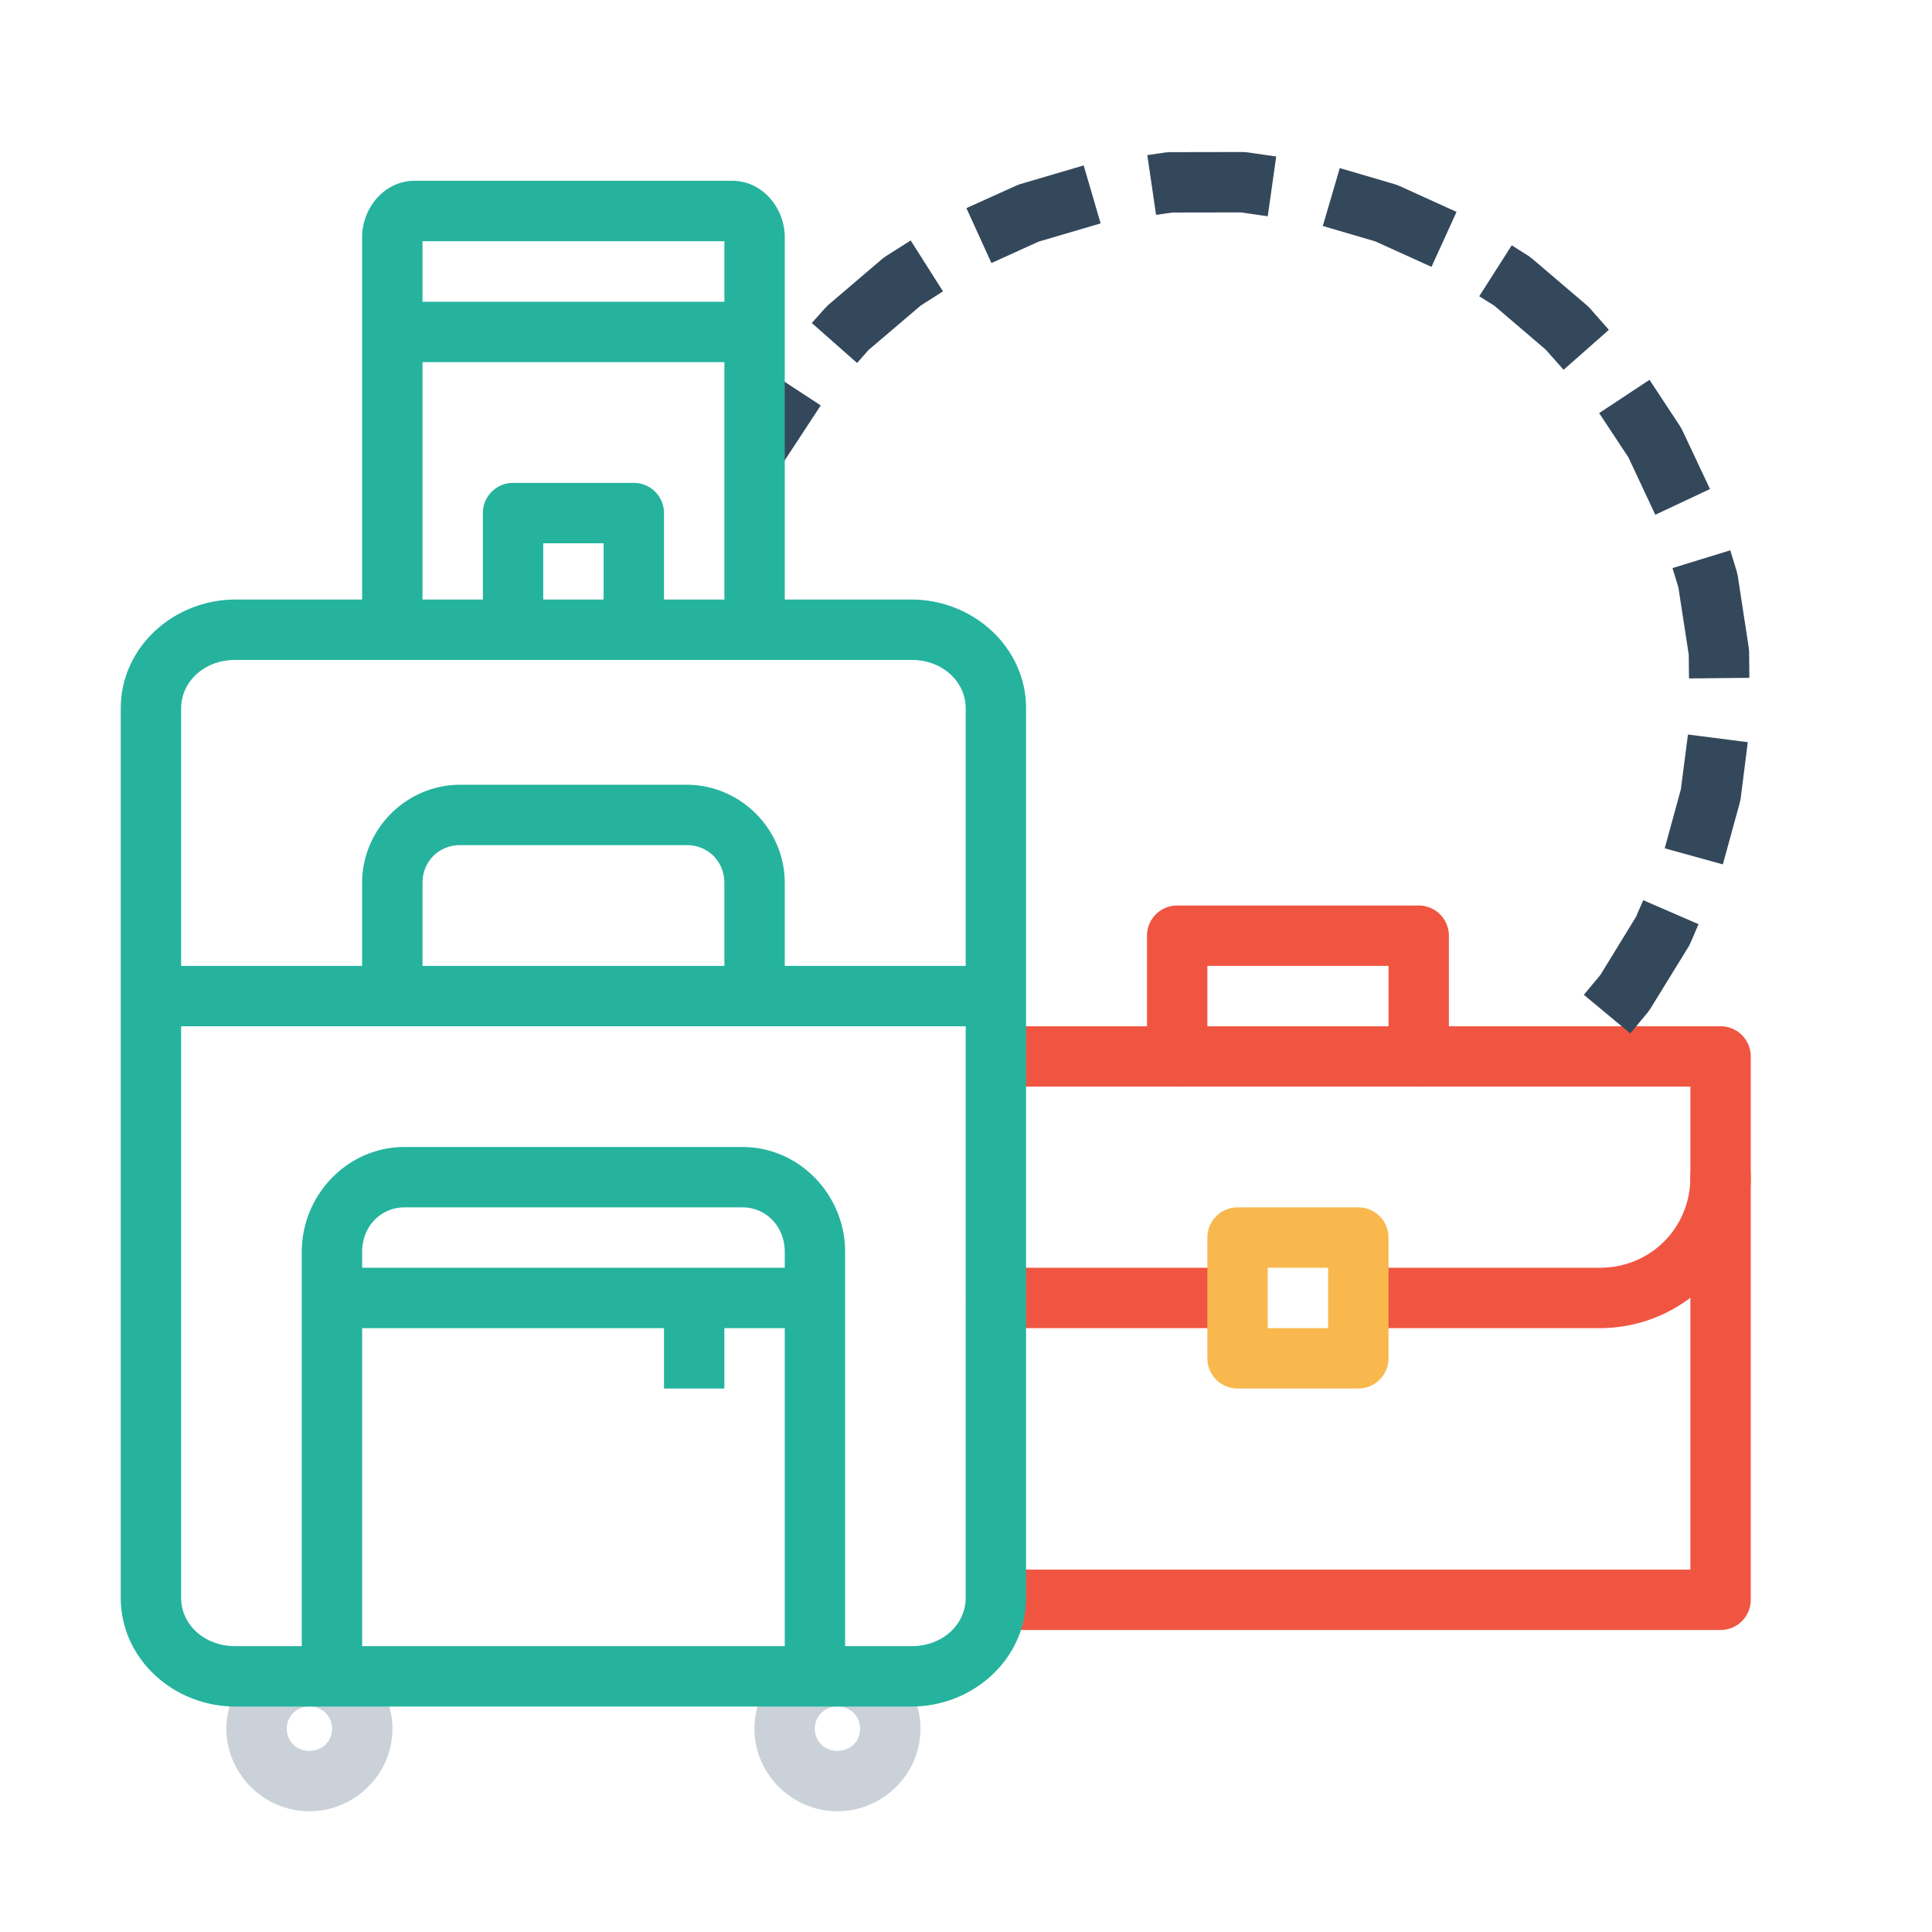 <svg xmlns="http://www.w3.org/2000/svg" width="32" height="32" id="travel"><g color="#000" font-family="sans-serif" font-weight="400"><path style="line-height:normal;text-indent:0;text-align:start;text-decoration-line:none;text-decoration-style:solid;text-decoration-color:#000;text-transform:none;block-progression:tb;isolation:auto;mix-blend-mode:normal" fill="#f05542" d="M74.643 470.734a.5.5 0 0 0-.5.5v2a.5.5 0 1 0 1 0v-1.5h3v1.5a.5.5 0 1 0 1 0v-2a.5.5 0 0 0-.5-.5h-4z" overflow="visible" transform="translate(-55.145 -455.736)"></path><path style="line-height:normal;text-indent:0;text-align:start;text-decoration-line:none;text-decoration-style:solid;text-decoration-color:#000;text-transform:none;block-progression:tb;isolation:auto;mix-blend-mode:normal" fill="#f05542" d="M71.66 472.734a.5.5 0 1 0 0 1h11.483v8H71.66a.5.5 0 1 0 0 1h11.983a.5.5 0 0 0 .5-.5v-9a.5.5 0 0 0-.5-.5H71.66z" overflow="visible" transform="translate(-55.145 -455.736)"></path><path style="line-height:normal;text-indent:0;text-align:start;text-decoration-line:none;text-decoration-style:solid;text-decoration-color:#000;text-transform:none;block-progression:tb;isolation:auto;mix-blend-mode:normal" fill="#f05542" d="M83.635 474.727a.5.5 0 0 0-.492.507c0 .84-.66 1.5-1.5 1.5h-3.928a.5.5 0 1 0 0 1h3.928c1.376 0 2.5-1.123 2.5-2.5a.5.5 0 0 0-.508-.507zm-11.992 2.007a.5.5 0 1 0 0 1h3.888a.5.5 0 1 0 0-1h-3.888z" overflow="visible" transform="translate(-55.145 -455.736)"></path><path style="line-height:normal;text-indent:0;text-align:start;text-decoration-line:none;text-decoration-style:solid;text-decoration-color:#000;text-transform:none;block-progression:tb;isolation:auto;mix-blend-mode:normal" fill="#cad1d8" fill-rule="evenodd" d="M60.27 483.002c-.751 0-1.375.616-1.375 1.367 0 .752.624 1.367 1.375 1.367.75 0 1.375-.615 1.375-1.367 0-.751-.625-1.367-1.375-1.367zm0 1c.215 0 .375.161.375.367s-.16.367-.375.367a.364.364 0 0 1-.375-.367c0-.206.16-.367.375-.367zm8.746-1c-.751 0-1.375.616-1.375 1.367 0 .752.624 1.367 1.375 1.367.75 0 1.375-.615 1.375-1.367 0-.751-.624-1.367-1.375-1.367zm0 1c.215 0 .375.161.375.367s-.16.367-.375.367a.364.364 0 0 1-.375-.367c0-.206.16-.367.375-.367z" overflow="visible" transform="translate(-55.145 -455.736)"></path><path style="line-height:normal;text-indent:0;text-align:start;text-decoration-line:none;text-decoration-style:solid;text-decoration-color:#000;text-transform:none;block-progression:tb;isolation:auto;mix-blend-mode:normal" fill="#25b39e" fill-rule="evenodd" d="M61.844 474.734c-.942 0-1.701.792-1.701 1.739v6.857a.5.5 0 1 0 1 0v-6.857c0-.427.313-.739.7-.739h5.6c.388 0 .7.312.7.739v6.857a.5.5 0 1 0 1 0v-6.857c0-.947-.758-1.739-1.7-1.739h-5.6zm1.799-11a.5.5 0 0 0-.5.5v1.836a.5.5 0 1 0 1 0v-1.336h1v1.336a.5.5 0 1 0 1 0v-1.836a.5.5 0 0 0-.5-.5h-2zm-2.237-3v1h6.473v-1h-6.473zm-3.761 11v1H71.64v-1H57.645z" overflow="visible" transform="translate(-55.145 -455.736)"></path><path style="line-height:normal;text-indent:0;text-align:start;text-decoration-line:none;text-decoration-style:solid;text-decoration-color:#000;text-transform:none;block-progression:tb;isolation:auto;mix-blend-mode:normal" fill="#34485c" d="m74.514 458.256-.07.006-.296.043.145.99.27-.039 1.132-.002.448.064.14-.99-.474-.068-.07-.006zm-2.477.531-.066.026-.819.37.414.91.782-.355 1.027-.302-.281-.96zm5.018.692.869.255.931.422.415-.91-.957-.435-.067-.024-.91-.267zm-7.23.496-.057.04-.909.776-.048.049-.22.246.75.662.192-.217.862-.734.369-.235-.535-.843zm9.821.668.249.156.85.726.298.336.75-.662-.318-.361-.051-.049-.904-.771-.055-.041-.281-.178zM67.3 462.824l.836.547.603-.92-.836-.547zm14.332-.246.486.736.444.948.906-.426-.461-.979-.035-.062-.506-.768zm1.215 2.567.097.318.172 1.117.004.393 1-.01-.004-.43-.006-.07-.183-1.192-.016-.07-.107-.35zm.138 3.666-.267.976.963.266.277-1.01.016-.068.12-.946-.991-.127zm-.744 2.113-.588.959-.275.33.77.64.294-.355.041-.059.631-1.025.032-.064.132-.307-.916-.397z" overflow="visible" transform="translate(-55.145 -455.736)"></path><path style="line-height:normal;text-indent:0;text-align:start;text-decoration-line:none;text-decoration-style:solid;text-decoration-color:#000;text-transform:none;block-progression:tb;isolation:auto;mix-blend-mode:normal" fill="#25b39e" fill-rule="evenodd" d="M59.045 465.666c-1.025 0-1.9.792-1.9 1.8v14.737c0 1.01.875 1.799 1.9 1.799H70.24c1.025 0 1.9-.79 1.9-1.799v-14.736c0-1.01-.875-1.801-1.9-1.801H59.045zm0 1H70.24c.526 0 .9.37.9.8v14.737c0 .432-.374.799-.9.799H59.045c-.526 0-.9-.367-.9-.799v-14.736c0-.432.374-.801.9-.801z" overflow="visible" transform="translate(-55.145 -455.736)"></path><path style="line-height:normal;text-indent:0;text-align:start;text-decoration-line:none;text-decoration-style:solid;text-decoration-color:#000;text-transform:none;block-progression:tb;isolation:auto;mix-blend-mode:normal" fill="#25b39e" fill-rule="evenodd" d="M62.018 458.73c-.518 0-.875.462-.875.934v6.457a.5.5 0 1 0 1 0v-6.39h5v6.39a.5.5 0 1 0 1 0v-6.457c0-.472-.358-.934-.875-.934h-5.25zm.75 10.004c-.892 0-1.625.734-1.625 1.625v1.868a.5.5 0 1 0 1 0v-1.868c0-.354.27-.625.625-.625h3.75c.354 0 .625.27.625.625v1.868a.5.5 0 1 0 1 0v-1.868c0-.891-.734-1.625-1.625-1.625h-3.75zm-2.498 8v1h8.746v-1H60.27z" overflow="visible" transform="translate(-55.145 -455.736)"></path><path style="line-height:normal;text-indent:0;text-align:start;text-decoration-line:none;text-decoration-style:solid;text-decoration-color:#000;text-transform:none;block-progression:tb;isolation:auto;mix-blend-mode:normal" fill="#25b39e" fill-rule="evenodd" d="M66.143 477.002v1.732h1v-1.732h-1z" overflow="visible" transform="translate(-55.145 -455.736)"></path><path style="line-height:normal;text-indent:0;text-align:start;text-decoration-line:none;text-decoration-style:solid;text-decoration-color:#000;text-transform:none;block-progression:tb;isolation:auto;mix-blend-mode:normal" fill="#f8b84e" d="M75.643 475.734a.5.5 0 0 0-.5.5v2a.5.5 0 0 0 .5.5h2a.5.5 0 0 0 .5-.5v-2a.5.5 0 0 0-.5-.5h-2zm.5 1h1v1h-1v-1z" overflow="visible" transform="translate(-55.145 -455.736)"></path></g></svg>
